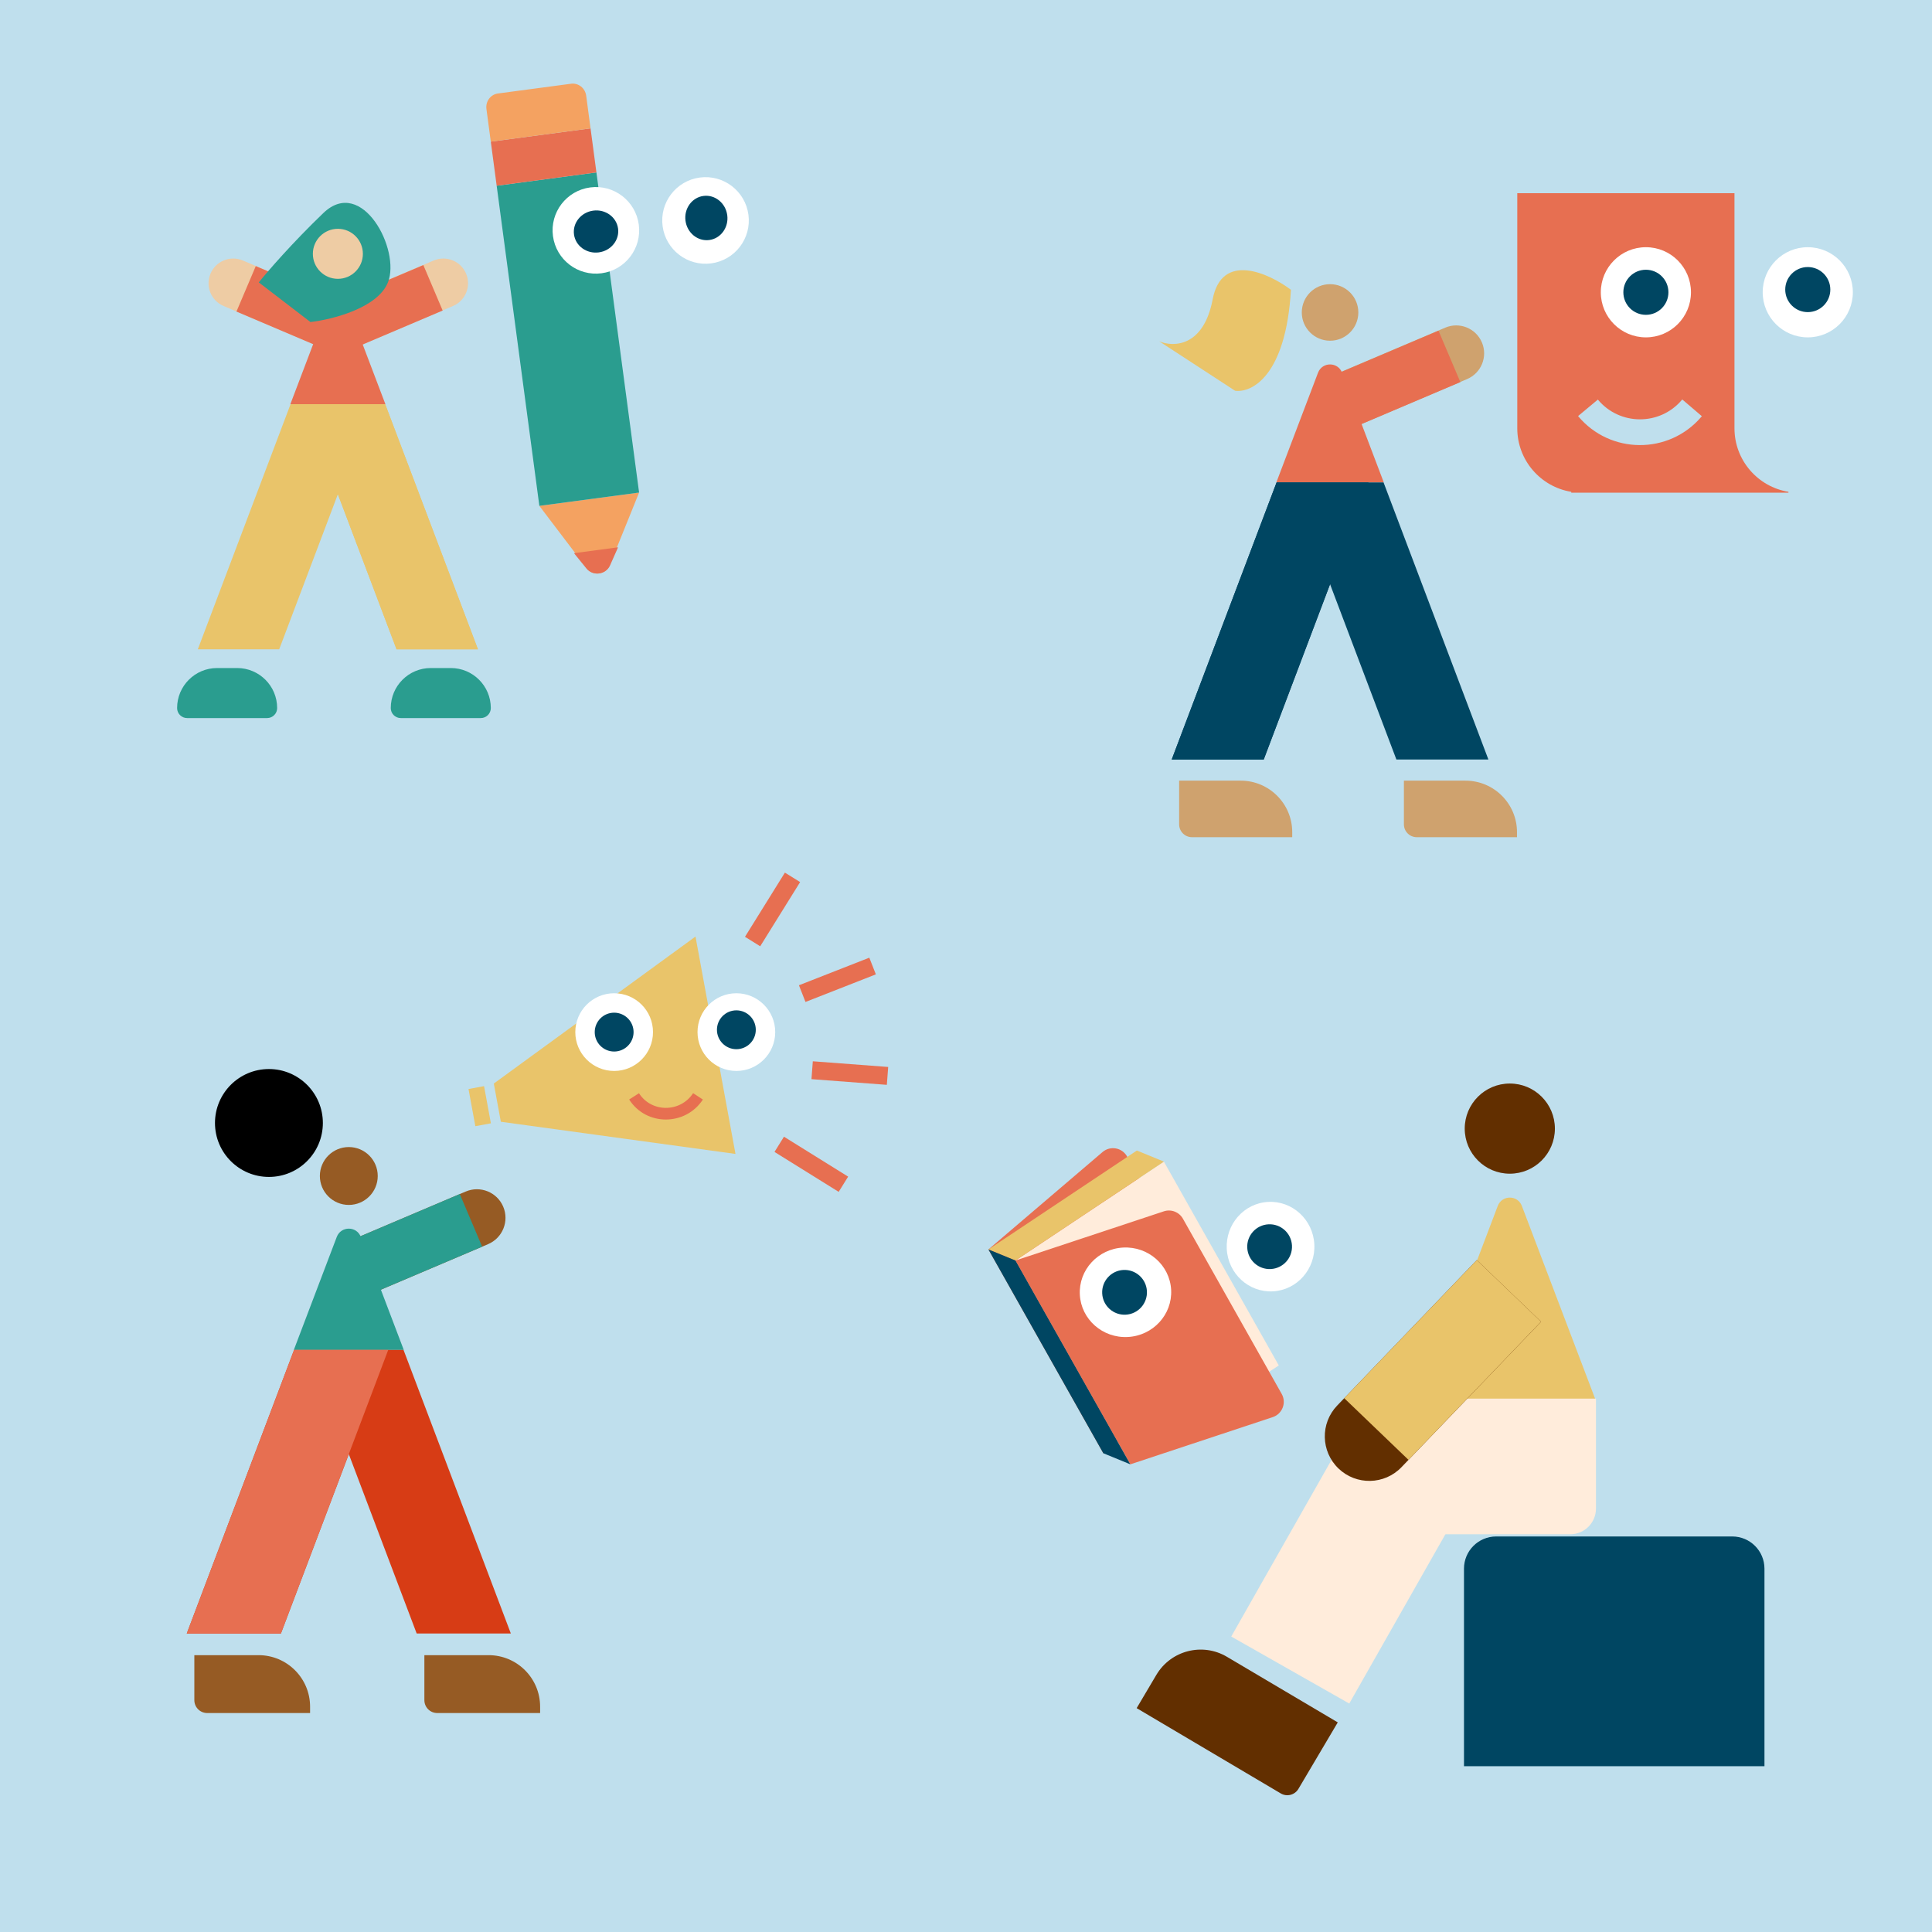 <svg width="1200" height="1200" viewBox="0 0 1200 1200" fill="none" xmlns="http://www.w3.org/2000/svg">
<rect width="1200" height="1200" fill="#BFDFED"/>
<circle cx="937.77" cy="701.001" r="28.001" fill="#622F00"/>
<path d="M930.293 749.009C932.907 742.132 942.636 742.132 945.25 749.009L990.973 869.334H884.57L930.293 749.009Z" fill="#E9C46A"/>
<path d="M830.911 1069.8L762.059 1029.06C746.849 1020.06 727.223 1025.1 718.223 1040.31L706 1060.96L795.507 1113.93C799.31 1116.18 804.216 1114.92 806.466 1111.12L830.911 1069.8Z" fill="#622F00"/>
<path d="M975.288 952.967C984.125 952.967 991.288 945.804 991.288 936.967V868.705H848.586V952.967H975.288Z" fill="#FFECDB"/>
<path d="M1095.94 1097.03H909.307V974.326C909.307 963.281 918.261 954.326 929.307 954.326H1075.94C1086.98 954.326 1095.94 963.281 1095.94 974.326V1097.03Z" fill="#004662"/>
<rect width="84.262" height="169.883" transform="matrix(-0.87 -0.494 -0.494 0.87 921.977 910.301)" fill="#FFECDB"/>
<path d="M917.28 782.646L830.562 872.998C819.983 884.021 820.342 901.532 831.365 912.111V912.111C842.387 922.69 859.898 922.33 870.477 911.308L957.195 820.955L917.28 782.646Z" fill="#622F00"/>
<rect width="118.994" height="55.325" transform="matrix(-0.692 0.721 0.721 0.692 917.275 782.649)" fill="#E9C46A"/>
<path d="M700.013 718.252C696.922 712.77 689.596 711.471 684.809 715.557L613.932 776.053L685.295 902.642L765.411 834.26L700.013 718.252Z" fill="#E76F51"/>
<path d="M722.91 721.498L630.709 782.933L702.072 909.522L794.273 848.087L722.91 721.498Z" fill="#FFECDB"/>
<path d="M706.133 714.617L613.932 776.053L630.709 782.933L722.91 721.497L706.133 714.617Z" fill="#E9C46A"/>
<path d="M630.709 782.933L722.874 752.379C727.414 750.874 732.383 752.794 734.732 756.96L796.087 865.796C799.177 871.278 796.496 878.219 790.523 880.199L702.072 909.522L630.709 782.933Z" fill="#E76F51"/>
<path d="M613.932 776.053L630.709 782.933L702.072 909.522L685.295 902.642L613.932 776.053Z" fill="#004662"/>
<path d="M727.414 801.161C728.223 816.502 716.183 829.607 700.523 830.432C684.863 831.257 671.512 819.49 670.704 804.15C669.896 788.809 681.935 775.704 697.595 774.879C713.255 774.054 726.606 785.821 727.414 801.161Z" fill="white"/>
<path d="M712.369 801.954C712.773 809.624 706.883 816.17 699.213 816.574C691.543 816.978 684.997 811.088 684.593 803.418C684.189 795.748 690.079 789.202 697.749 788.798C705.419 788.393 711.965 794.284 712.369 801.954Z" fill="#004662"/>
<path d="M816.357 772.87C817.166 788.21 805.644 801.288 790.623 802.08C775.602 802.871 762.77 791.077 761.962 775.736C761.153 760.396 772.675 747.318 787.696 746.527C802.717 745.735 815.549 757.529 816.357 772.87Z" fill="white"/>
<path d="M802.469 773.602C802.873 781.272 796.983 787.818 789.313 788.222C781.643 788.626 775.097 782.736 774.693 775.065C774.289 767.395 780.179 760.85 787.849 760.445C795.519 760.041 802.065 765.931 802.469 773.602Z" fill="#004662"/>
<path d="M364.412 352.929C368.338 358.099 376.286 357.039 378.72 351.022L385.1 335.248L396.956 305.934L335.001 314.195L364.412 352.929Z" fill="#F4A261"/>
<path d="M308.492 115.362L370.447 107.102L396.956 305.935L335.001 314.195L308.492 115.362Z" fill="#2A9D8F"/>
<path d="M304.842 87.987L366.797 79.726L370.447 107.102L308.492 115.362L304.842 87.987Z" fill="#E76F51"/>
<path d="M302.138 67.708C301.51 62.993 304.698 58.677 309.261 58.069L354.694 52.011C359.257 51.403 363.465 54.733 364.093 59.448L366.797 79.726L304.842 87.986L302.138 67.708Z" fill="#F4A261"/>
<path d="M364.303 353.173C368.252 358.034 376.353 356.954 378.89 351.229L383.893 339.938L356.517 343.588L364.303 353.173Z" fill="#E76F51"/>
<path d="M396.766 139.52C398.729 154.242 388.386 167.767 373.664 169.729C358.943 171.692 345.418 161.349 343.456 146.628C341.493 131.907 351.836 118.382 366.557 116.419C381.278 114.456 394.803 124.799 396.766 139.52Z" fill="white"/>
<path d="M383.894 141.97C384.849 149.131 379.495 155.754 371.936 156.762C364.376 157.77 357.474 152.781 356.519 145.619C355.564 138.458 360.918 131.835 368.478 130.827C376.037 129.819 382.94 134.808 383.894 141.97Z" fill="#004662"/>
<path d="M464.868 133.374C466.831 148.095 456.488 161.62 441.767 163.583C427.046 165.545 413.521 155.202 411.558 140.481C409.595 125.76 419.938 112.235 434.66 110.272C449.381 108.31 462.906 118.652 464.868 133.374Z" fill="white"/>
<path d="M451.709 133.662C452.717 141.221 447.728 148.124 440.566 149.079C433.405 150.033 426.782 144.679 425.774 137.12C424.766 129.56 429.755 122.658 436.917 121.703C444.078 120.748 450.701 126.102 451.709 133.662Z" fill="#004662"/>
<path d="M210.501 187.131L150.883 161.81C143.081 158.497 134.07 162.135 130.756 169.937V169.937C127.443 177.739 131.081 186.75 138.883 190.064L198.502 215.385L210.501 187.131Z" fill="#EECCA4"/>
<rect width="56.707" height="30.696" transform="matrix(-0.92 -0.391 -0.391 0.92 211.038 187.451)" fill="#E76F51"/>
<path d="M209.745 187.131L269.364 161.81C277.166 158.496 286.177 162.135 289.49 169.937V169.937C292.804 177.739 289.165 186.75 281.363 190.063L221.745 215.384L209.745 187.131Z" fill="#EECCA4"/>
<rect x="209.209" y="187.451" width="58.38" height="30.696" transform="rotate(-23.011 209.209 187.451)" fill="#E76F51"/>
<path d="M202.382 193.051C204.996 186.173 214.725 186.173 217.339 193.051L239.379 251.05H180.343L202.382 193.051Z" fill="#E76F51"/>
<path fill-rule="evenodd" clip-rule="evenodd" d="M122.859 403.3L180.468 251.05H239.251L296.86 403.3H246.305L209.859 306.979L173.414 403.3H122.859Z" fill="#E9C46A"/>
<path fill-rule="evenodd" clip-rule="evenodd" d="M188.699 251.05H239.251L296.86 403.3H246.305L246.307 403.3L188.699 251.05Z" fill="#E9C46A"/>
<path d="M192.825 200.023L160.741 175.401C166.089 168.733 181.596 150.779 200.846 132.313C224.91 109.23 248.973 155.396 240.952 175.401C234.535 191.406 206.194 198.484 192.825 200.023Z" fill="#2A9D8F"/>
<circle cx="209.86" cy="157.654" r="15.536" fill="#EECCA4"/>
<path d="M304.855 439.786C304.855 426.057 293.727 414.928 279.998 414.928H267.57C253.841 414.928 242.713 426.057 242.713 439.786V439.786C242.713 443.218 245.495 446 248.927 446H298.641C302.073 446 304.855 443.218 304.855 439.786V439.786Z" fill="#2A9D8F"/>
<path d="M172.143 439.786C172.143 426.057 161.014 414.928 147.286 414.928H134.857C121.129 414.928 110 426.057 110 439.786V439.786C110 443.218 112.782 446 116.214 446H165.929C169.361 446 172.143 443.218 172.143 439.786V439.786Z" fill="#2A9D8F"/>
<path d="M825.402 234.207L897.693 203.504C906.512 199.758 916.697 203.871 920.443 212.69V212.69C924.188 221.509 920.076 231.694 911.257 235.44L838.965 266.143L825.402 234.207Z" fill="#CFA26E"/>
<path d="M824.796 234.569L893.485 205.396L907.048 237.332L838.36 266.505L824.796 234.569Z" fill="#E76F51"/>
<path d="M808.563 194.068C808.563 203.767 816.425 211.629 826.124 211.629C835.822 211.629 843.685 203.767 843.685 194.068C843.685 184.37 835.822 176.507 826.124 176.507C816.425 176.507 808.563 184.37 808.563 194.068Z" fill="#CFA26E"/>
<path d="M833.602 231.514C830.989 224.637 821.259 224.637 818.646 231.514L792.758 299.638H859.489L833.602 231.514Z" fill="#E76F51"/>
<path fill-rule="evenodd" clip-rule="evenodd" d="M924.465 471.734L859.348 299.639H792.902L727.784 471.734H784.928L826.125 362.857L867.321 471.734H924.465Z" fill="#004662"/>
<path fill-rule="evenodd" clip-rule="evenodd" d="M826.125 362.857L784.928 471.734H727.784L792.901 299.639H850.045L826.125 362.857Z" fill="#004662"/>
<path d="M732.385 484.878H770.628C788.301 484.878 802.628 499.205 802.628 516.878V520H740.385C735.966 520 732.385 516.418 732.385 512V484.878Z" fill="#CFA26E"/>
<path d="M871.991 484.878H910.234C927.907 484.878 942.234 499.205 942.234 516.878V520H879.991C875.573 520 871.991 516.418 871.991 512V484.878Z" fill="#CFA26E"/>
<path d="M753.201 185.956C758.856 156.26 787.973 169.6 801.824 179.983C798.74 233.571 777.406 244.124 767.124 242.702L720 211.982C728.711 215.68 747.546 215.652 753.201 185.956Z" fill="#E9C46A"/>
<path fill-rule="evenodd" clip-rule="evenodd" d="M975.933 306L1110.84 306V305.479C1091.83 302.386 1077.31 285.888 1077.31 266V120H942.405V266C942.405 285.888 956.919 302.386 975.933 305.479V306Z" fill="#E76F51"/>
<path d="M1050.29 181.545C1050.29 197.009 1037.76 209.545 1022.29 209.545C1006.83 209.545 994.293 197.009 994.293 181.545C994.293 166.081 1006.83 153.545 1022.29 153.545C1037.76 153.545 1050.29 166.081 1050.29 181.545Z" fill="white"/>
<path d="M1036.29 181.545C1036.29 189.277 1030.03 195.545 1022.29 195.545C1014.56 195.545 1008.29 189.277 1008.29 181.545C1008.29 173.813 1014.56 167.545 1022.29 167.545C1030.03 167.545 1036.29 173.813 1036.29 181.545Z" fill="#004662"/>
<path d="M1150.84 181.545C1150.84 197.009 1138.31 209.545 1122.84 209.545C1107.38 209.545 1094.84 197.009 1094.84 181.545C1094.84 166.081 1107.38 153.545 1122.84 153.545C1138.31 153.545 1150.84 166.081 1150.84 181.545Z" fill="white"/>
<path d="M1136.84 179.865C1136.84 187.597 1130.57 193.865 1122.84 193.865C1115.11 193.865 1108.84 187.597 1108.84 179.865C1108.84 172.133 1115.11 165.865 1122.84 165.865C1130.57 165.865 1136.84 172.133 1136.84 179.865Z" fill="#004662"/>
<path fill-rule="evenodd" clip-rule="evenodd" d="M1057.05 258.509L1056.72 258.901C1036.57 282.494 1000.03 282.272 980.165 258.435L992.457 248.192C1005.97 264.414 1030.84 264.565 1044.55 248.509L1044.89 248.117L1057.05 258.509Z" fill="#BFDFED"/>
<path d="M215.289 771.506L289.275 740.083C298.3 736.25 308.725 740.459 312.558 749.485V749.485C316.391 758.51 312.182 768.935 303.156 772.768L229.17 804.191L215.289 771.506Z" fill="#965B24"/>
<rect x="215.286" y="771.501" width="76.377" height="35.511" transform="rotate(-23.011 215.286 771.501)" fill="#2A9D8F"/>
<circle r="17.973" transform="matrix(-1 0 0 1 216.646 730.426)" fill="#965B24"/>
<path d="M224.124 768.289C221.51 761.411 211.781 761.411 209.167 768.289L182.498 838.471H250.793L224.124 768.289Z" fill="#2A9D8F"/>
<path fill-rule="evenodd" clip-rule="evenodd" d="M317.292 1014.6L250.648 838.472H182.644L116 1014.6H174.484L216.646 903.173L258.809 1014.6H317.292Z" fill="#D73C15"/>
<path fill-rule="evenodd" clip-rule="evenodd" d="M174.483 1014.6H116L182.644 838.472H241.127L174.483 1014.6Z" fill="#E76F51"/>
<path d="M120.708 1028.05H160.598C178.271 1028.05 192.598 1042.38 192.598 1060.05V1064H128.708C124.29 1064 120.708 1060.42 120.708 1056V1028.05Z" fill="#965B24"/>
<path d="M263.588 1028.05H303.478C321.152 1028.05 335.478 1042.38 335.478 1060.05V1064H271.588C267.17 1064 263.588 1060.42 263.588 1056V1028.05Z" fill="#965B24"/>
<circle cx="167.032" cy="697.505" r="33.505" fill="black"/>
<path d="M462.724 581.868L487.515 542L496.968 547.878L472.177 587.746L462.724 581.868Z" fill="#E76F51"/>
<path d="M504.856 659.182L551.67 662.713L550.833 673.813L504.019 670.282L504.856 659.182Z" fill="#E76F51"/>
<path d="M496.237 611.967L539.946 594.834L544.008 605.198L500.299 622.331L496.237 611.967Z" fill="#E76F51"/>
<path d="M486.938 706.025L526.798 730.828L520.916 740.28L481.057 715.476L486.938 706.025Z" fill="#E76F51"/>
<path d="M311.081 696.746L306.714 673.006L431.987 581.705L456.822 716.725L311.081 696.746Z" fill="#E9C46A"/>
<path fill-rule="evenodd" clip-rule="evenodd" d="M436.568 682.949C425.809 699.405 401.424 699.601 390.78 682.915L396.885 679.021C404.631 691.165 422.554 691.152 430.508 678.987L436.568 682.949Z" fill="#E76F51"/>
<path d="M291 676.404L300.656 674.628L304.902 697.718L295.246 699.494L291 676.404Z" fill="#E9C46A"/>
<path d="M405.592 641.059C405.592 654.386 394.788 665.19 381.461 665.19C368.133 665.19 357.33 654.386 357.33 641.059C357.33 627.731 368.133 616.927 381.461 616.927C394.788 616.927 405.592 627.731 405.592 641.059Z" fill="white"/>
<path d="M393.526 641.059C393.526 647.722 388.124 653.124 381.461 653.124C374.797 653.124 369.395 647.722 369.395 641.059C369.395 634.395 374.797 628.993 381.461 628.993C388.124 628.993 393.526 634.395 393.526 641.059Z" fill="#004662"/>
<path d="M481.503 641.059C481.503 654.386 470.699 665.19 457.372 665.19C444.045 665.19 433.241 654.386 433.241 641.059C433.241 627.731 444.045 616.927 457.372 616.927C470.699 616.927 481.503 627.731 481.503 641.059Z" fill="white"/>
<path d="M469.437 639.611C469.437 646.274 464.035 651.676 457.372 651.676C450.708 651.676 445.306 646.274 445.306 639.611C445.306 632.947 450.708 627.545 457.372 627.545C464.035 627.545 469.437 632.947 469.437 639.611Z" fill="#004662"/>
</svg>
